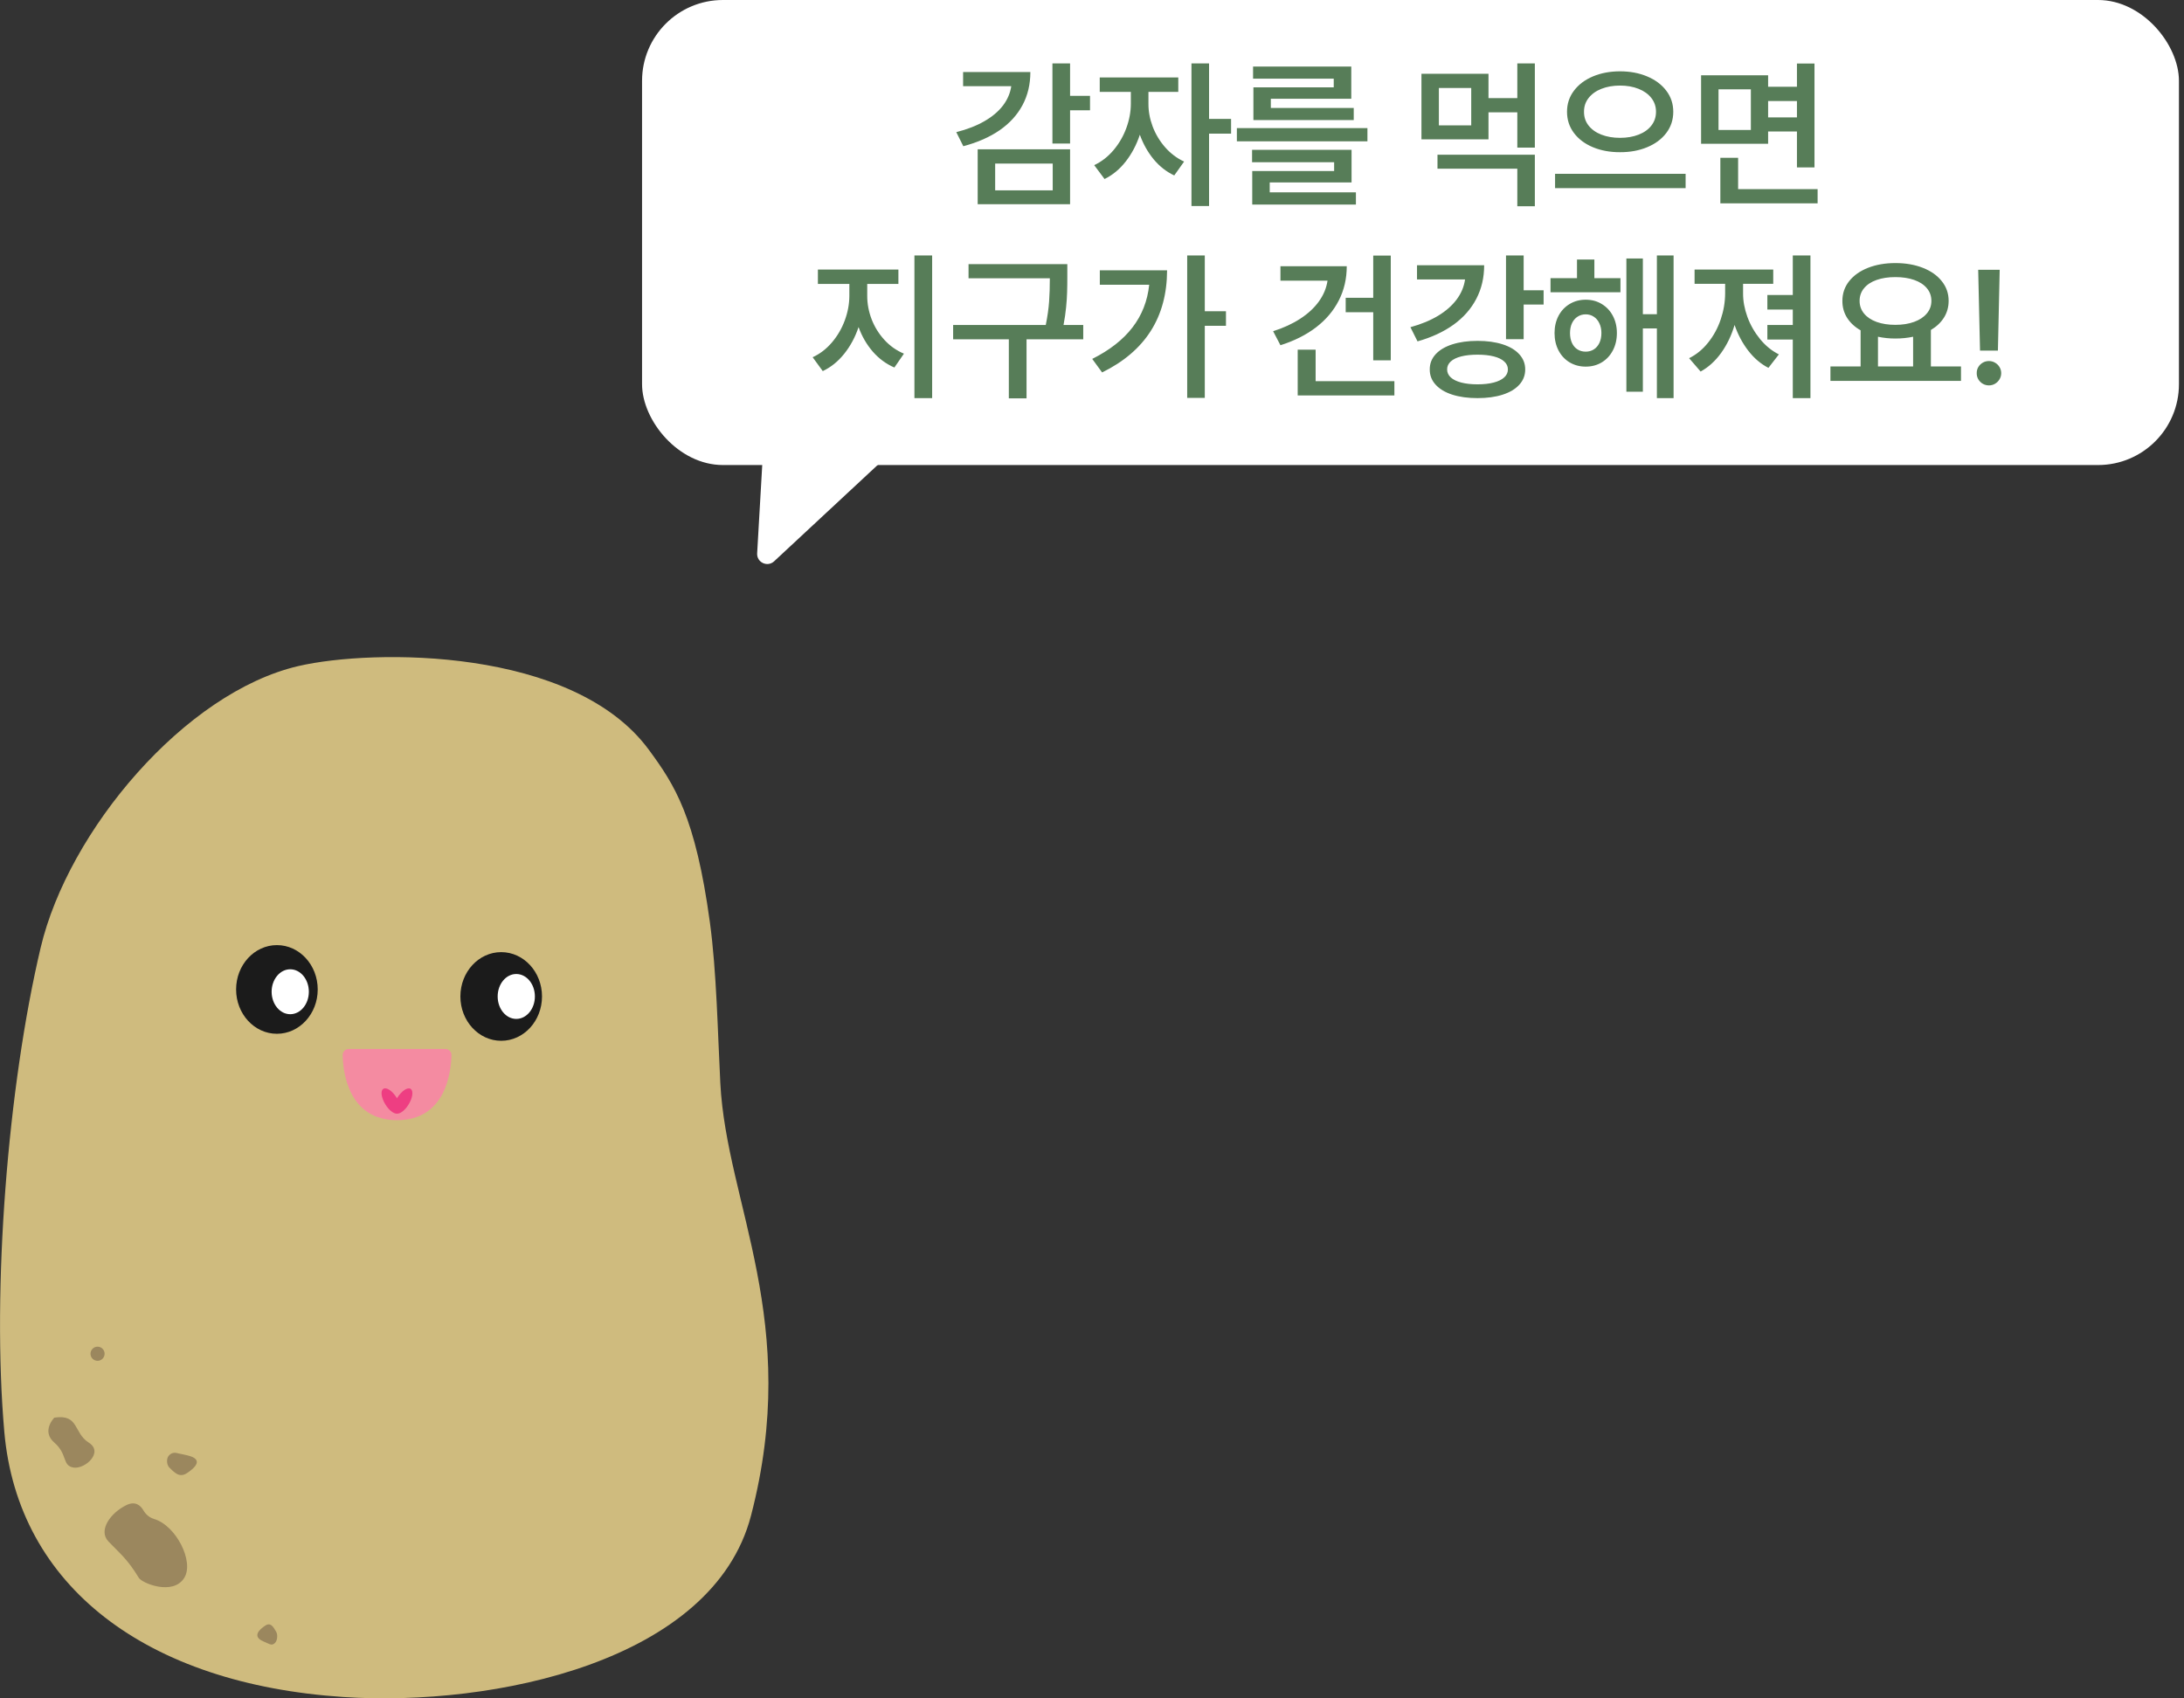 <svg width="216" height="168" viewBox="0 0 216 168" fill="none" xmlns="http://www.w3.org/2000/svg">
<rect x="0" y="0" width="216" height="168" fill="#333333" stroke="none"/>
<g clip-path="url(#clip0_1149_4159)">
<path d="M29.531 65.88C36.906 64.177 56.705 64.002 64.176 74.172C66.727 77.644 68.781 80.779 70.208 91.227C70.879 96.157 70.983 102.181 71.241 107.149C71.861 119.139 79.274 130.715 74.276 149.921C70.518 164.359 48.813 168.848 33.974 167.864C14.478 166.575 1.77 156.936 0.426 141.629C-0.814 127.515 0.762 107.499 4.023 93.734C6.761 82.165 18.282 68.484 29.531 65.88Z" fill="#CFBB7E"/>
<path d="M15.227 150.245C14.775 150.115 14.414 149.798 14.181 149.396C13.903 148.917 13.387 148.451 12.508 148.878C10.946 149.63 9.68 151.372 10.72 152.473C11.759 153.574 12.592 154.183 13.723 156.068C14.052 156.619 17.132 157.863 18.23 156.068C19.218 154.455 17.403 150.88 15.227 150.251V150.245Z" fill="#9B875E"/>
<path d="M5.373 140.23C5.373 140.23 4.049 141.558 5.373 142.698C6.697 143.838 6.128 144.978 7.265 145.166C8.401 145.354 10.293 143.651 8.776 142.698C7.258 141.746 7.833 139.855 5.373 140.23Z" fill="#9B875E"/>
<path d="M17.455 143.722C16.996 143.618 16.557 143.955 16.525 144.422C16.506 144.694 16.557 144.972 16.758 145.173C17.294 145.711 17.765 146.196 18.501 145.711C19.237 145.225 20.245 144.344 18.501 143.955L17.448 143.722H17.455Z" fill="#9B875E"/>
<path d="M26.696 162.643C26.993 162.773 27.322 162.514 27.393 162.106C27.432 161.873 27.432 161.62 27.322 161.426C27.025 160.907 26.767 160.441 26.218 160.81C25.669 161.179 24.907 161.86 26.024 162.352L26.696 162.65V162.643Z" fill="#9B875E"/>
<path d="M9.648 134.608C10.033 134.608 10.345 134.295 10.345 133.909C10.345 133.522 10.033 133.209 9.648 133.209C9.263 133.209 8.95 133.522 8.95 133.909C8.95 134.295 9.263 134.608 9.648 134.608Z" fill="#9B875E"/>
<path d="M34.477 103.762H44.054C44.383 103.762 44.655 104.034 44.648 104.364C44.609 106.068 44.08 110.803 39.269 110.803C34.458 110.803 33.922 106.068 33.89 104.364C33.883 104.034 34.154 103.762 34.484 103.762H34.477Z" fill="#F48BA1"/>
<path d="M40.612 107.706C40.309 107.518 39.721 107.907 39.301 108.574C39.282 108.6 39.275 108.626 39.263 108.659C39.25 108.633 39.237 108.607 39.224 108.574C38.804 107.901 38.216 107.512 37.913 107.706C37.609 107.894 37.706 108.594 38.126 109.267C38.481 109.837 38.946 110.174 39.263 110.161C39.585 110.174 40.05 109.837 40.399 109.267C40.819 108.594 40.909 107.901 40.612 107.706Z" fill="#EE3E82"/>
<path d="M27.387 102.259C29.616 102.259 31.423 100.296 31.423 97.874C31.423 95.452 29.616 93.488 27.387 93.488C25.158 93.488 23.351 95.452 23.351 97.874C23.351 100.296 25.158 102.259 27.387 102.259Z" fill="#1B1B1B"/>
<path d="M49.569 102.952C51.798 102.952 53.605 100.989 53.605 98.567C53.605 96.145 51.798 94.182 49.569 94.182C47.34 94.182 45.533 96.145 45.533 98.567C45.533 100.989 47.34 102.952 49.569 102.952Z" fill="#1B1B1B"/>
<path d="M28.704 100.323C29.721 100.323 30.545 99.328 30.545 98.101C30.545 96.874 29.721 95.879 28.704 95.879C27.688 95.879 26.864 96.874 26.864 98.101C26.864 99.328 27.688 100.323 28.704 100.323Z" fill="white"/>
<path d="M51.061 100.788C52.077 100.788 52.901 99.794 52.901 98.567C52.901 97.34 52.077 96.345 51.061 96.345C50.044 96.345 49.22 97.34 49.22 98.567C49.22 99.794 50.044 100.788 51.061 100.788Z" fill="white"/>
</g>
<rect x="63.5" width="152" height="46" rx="8" fill="white"/>
<path d="M105.832 9.481H107.804V10.912H105.832V14.199H104.086V6.271H105.832V9.481ZM94.578 13.072C95.653 12.799 96.58 12.438 97.357 11.989C98.138 11.54 98.751 11.022 99.197 10.437C99.642 9.847 99.915 9.21 100.014 8.525H95.252V7.127H101.904C101.904 8.343 101.644 9.435 101.125 10.403C100.609 11.368 99.858 12.193 98.871 12.879C97.884 13.56 96.685 14.088 95.274 14.464L94.578 13.072ZM96.694 14.768H105.832V20.199H96.694V14.768ZM104.114 18.829V16.182H98.423V18.829H104.114ZM113.583 10.276C113.579 11.013 113.717 11.757 113.997 12.508C114.281 13.26 114.69 13.943 115.224 14.558C115.761 15.173 116.389 15.648 117.108 15.983L116.135 17.354C115.362 16.993 114.682 16.46 114.097 15.757C113.515 15.05 113.06 14.239 112.732 13.326C112.404 14.32 111.938 15.204 111.334 15.978C110.73 16.748 110.032 17.324 109.24 17.707L108.218 16.337C108.944 15.995 109.581 15.499 110.13 14.851C110.679 14.199 111.1 13.472 111.395 12.668C111.69 11.866 111.839 11.068 111.842 10.276V9.088H108.765V7.663H116.533V9.088H113.583V10.276ZM117.837 6.271H119.577V11.762H121.754V13.221H119.577V20.381H117.837V6.271ZM135.24 13.978H122.328V12.674H135.24V13.978ZM123.831 14.823H133.671V18.044H125.577V19.028H134.102V20.232H123.847V16.917H131.947V16.05H123.831V14.823ZM123.93 6.586H133.643V9.768H125.687V10.68H133.886V11.879H123.963V8.641H131.908V7.779H123.93V6.586ZM151.798 20.403H150.064V16.685H142.169V15.304H151.798V20.403ZM140.583 7.298H147.213V9.707H150.064V6.271H151.798V14.602H150.064V11.111H147.213V13.784H140.583V7.298ZM145.506 12.403V8.702H142.307V12.403H145.506ZM160.223 7.055C161.21 7.055 162.103 7.223 162.903 7.558C163.706 7.893 164.337 8.365 164.798 8.972C165.258 9.576 165.488 10.271 165.488 11.055C165.488 11.847 165.258 12.547 164.798 13.155C164.337 13.762 163.706 14.232 162.903 14.563C162.103 14.895 161.21 15.059 160.223 15.055C159.236 15.059 158.343 14.895 157.544 14.563C156.748 14.232 156.122 13.762 155.665 13.155C155.208 12.547 154.98 11.847 154.98 11.055C154.98 10.271 155.208 9.576 155.665 8.972C156.122 8.365 156.748 7.893 157.544 7.558C158.343 7.223 159.236 7.055 160.223 7.055ZM153.798 17.193H166.709V18.608H153.798V17.193ZM156.66 11.055C156.656 11.575 156.807 12.03 157.113 12.42C157.418 12.81 157.842 13.111 158.383 13.32C158.925 13.53 159.538 13.635 160.223 13.635C160.908 13.635 161.52 13.53 162.057 13.32C162.599 13.111 163.021 12.81 163.323 12.42C163.628 12.03 163.781 11.575 163.781 11.055C163.781 10.54 163.628 10.087 163.323 9.696C163.017 9.302 162.593 8.998 162.052 8.785C161.514 8.571 160.905 8.464 160.223 8.464C159.542 8.464 158.928 8.571 158.383 8.785C157.842 8.998 157.418 9.302 157.113 9.696C156.807 10.087 156.656 10.54 156.66 11.055ZM174.869 8.58H177.72V6.282H179.455V16.558H177.72V13.005H174.869V14.221H168.239V7.448H174.869V8.58ZM173.162 12.856V8.834H169.963V12.856H173.162ZM170.145 15.608H171.902V18.707H179.764V20.116H170.145V15.608ZM177.72 11.613V9.994H174.869V11.613H177.72ZM85.77 29.276C85.77 30.053 85.915 30.823 86.206 31.586C86.501 32.344 86.923 33.024 87.472 33.624C88.02 34.221 88.663 34.674 89.4 34.983L88.455 36.354C87.637 36 86.925 35.475 86.317 34.779C85.713 34.079 85.245 33.271 84.913 32.354C84.582 33.344 84.111 34.223 83.499 34.989C82.891 35.751 82.182 36.324 81.372 36.707L80.372 35.337C81.094 35.005 81.729 34.517 82.278 33.873C82.827 33.228 83.251 32.503 83.549 31.696C83.847 30.89 83.998 30.083 84.002 29.276V28.088H80.891V26.663H88.853V28.088H85.77V29.276ZM90.438 25.271H92.19V39.381H90.438V25.271ZM105.559 27.387C105.559 27.983 105.552 28.499 105.537 28.934C105.526 29.365 105.493 29.855 105.438 30.403C105.386 30.948 105.301 31.53 105.184 32.149H107.134V33.563H101.526V39.403H99.775V33.563H94.266V32.149H103.427C103.6 31.291 103.71 30.514 103.758 29.818C103.806 29.122 103.83 28.357 103.83 27.525H95.791V26.127H105.559V27.387ZM119.155 30.785H121.249V32.227H119.155V39.359H117.415V25.271H119.155V30.785ZM108.023 35.503C109.743 34.641 111.069 33.604 112.001 32.392C112.936 31.18 113.489 29.772 113.658 28.166H108.774V26.735H115.426C115.415 31.372 113.273 34.74 109.001 36.84L108.023 35.503ZM137.548 35.641H135.814V30.884H133.09V29.459H135.814V25.282H137.548V35.641ZM125.913 32.762C126.926 32.442 127.815 32.033 128.581 31.536C129.351 31.039 129.968 30.47 130.432 29.829C130.896 29.188 131.184 28.499 131.294 27.762H126.637V26.337H133.195C133.195 27.567 132.933 28.694 132.41 29.718C131.887 30.742 131.136 31.63 130.156 32.381C129.176 33.129 128.003 33.718 126.637 34.149L125.913 32.762ZM128.344 34.586H130.117V37.707H137.907V39.116H128.344V34.586ZM150.691 28.713H152.664V30.127H150.691V33.553H148.946V25.271H150.691V28.713ZM139.492 32.365C140.553 32.074 141.47 31.694 142.244 31.227C143.017 30.755 143.627 30.217 144.073 29.613C144.522 29.006 144.796 28.348 144.896 27.641H140.144V26.238H146.785C146.785 27.464 146.526 28.573 146.006 29.564C145.491 30.554 144.741 31.405 143.758 32.116C142.774 32.823 141.586 33.374 140.194 33.768L139.492 32.365ZM141.404 36.541C141.4 35.971 141.594 35.471 141.984 35.044C142.375 34.617 142.927 34.289 143.642 34.061C144.356 33.832 145.185 33.718 146.128 33.718C147.074 33.718 147.903 33.832 148.614 34.061C149.325 34.289 149.874 34.617 150.26 35.044C150.651 35.471 150.846 35.971 150.846 36.541C150.846 37.123 150.651 37.628 150.26 38.055C149.874 38.483 149.325 38.81 148.614 39.039C147.907 39.267 147.078 39.381 146.128 39.381C145.181 39.381 144.351 39.267 143.636 39.039C142.925 38.81 142.375 38.481 141.984 38.05C141.594 37.623 141.4 37.12 141.404 36.541ZM143.122 36.541C143.122 36.847 143.242 37.111 143.481 37.331C143.721 37.553 144.067 37.722 144.52 37.84C144.973 37.958 145.509 38.017 146.128 38.017C146.747 38.017 147.281 37.958 147.73 37.84C148.183 37.722 148.529 37.553 148.769 37.331C149.012 37.111 149.133 36.847 149.133 36.541C149.133 36.236 149.012 35.974 148.769 35.757C148.529 35.536 148.183 35.368 147.73 35.254C147.281 35.14 146.747 35.083 146.128 35.083C145.509 35.083 144.973 35.14 144.52 35.254C144.067 35.368 143.721 35.536 143.481 35.757C143.242 35.974 143.122 36.236 143.122 36.541ZM160.265 28.912H153.348V27.514H155.967V25.674H157.685V27.514H160.265V28.912ZM153.746 32.945C153.746 32.311 153.877 31.744 154.138 31.243C154.403 30.742 154.77 30.352 155.238 30.072C155.709 29.788 156.24 29.646 156.829 29.646C157.422 29.646 157.95 29.788 158.415 30.072C158.882 30.352 159.249 30.742 159.514 31.243C159.779 31.744 159.912 32.311 159.912 32.945C159.912 33.586 159.779 34.158 159.514 34.663C159.249 35.168 158.882 35.562 158.415 35.845C157.95 36.125 157.422 36.265 156.829 36.265C156.24 36.265 155.709 36.125 155.238 35.845C154.77 35.562 154.403 35.168 154.138 34.663C153.877 34.158 153.746 33.586 153.746 32.945ZM155.276 32.945C155.276 33.317 155.341 33.643 155.47 33.923C155.599 34.203 155.781 34.416 156.017 34.563C156.252 34.711 156.523 34.785 156.829 34.785C157.127 34.785 157.394 34.711 157.63 34.563C157.866 34.413 158.05 34.199 158.182 33.923C158.315 33.643 158.381 33.317 158.381 32.945C158.381 32.58 158.313 32.258 158.177 31.978C158.044 31.694 157.86 31.477 157.624 31.326C157.392 31.171 157.127 31.094 156.829 31.094C156.527 31.094 156.258 31.171 156.022 31.326C155.787 31.477 155.602 31.692 155.47 31.972C155.341 32.252 155.276 32.576 155.276 32.945ZM160.851 25.569H162.481V31.083H163.868V25.271H165.52V39.381H163.868V32.486H162.481V38.746H160.851V25.569ZM179.055 39.381H177.309V33.586H174.795V32.149H177.309V30.619H174.795V29.182H177.309V25.271H179.055V39.381ZM167.055 35.431C167.777 35.074 168.407 34.556 168.944 33.879C169.486 33.201 169.898 32.438 170.182 31.591C170.469 30.744 170.615 29.888 170.618 29.022V28.072H167.596V26.663H175.375V28.072H172.392V29.022C172.388 29.77 172.53 30.541 172.817 31.337C173.108 32.133 173.523 32.862 174.06 33.525C174.598 34.188 175.222 34.698 175.933 35.055L174.9 36.387C174.149 36.004 173.484 35.438 172.906 34.691C172.331 33.943 171.88 33.094 171.552 32.144C171.246 33.179 170.804 34.099 170.226 34.906C169.648 35.709 168.97 36.324 168.193 36.751L167.055 35.431ZM193.944 37.674H181.032V36.249H184.016V32.674C183.441 32.346 182.995 31.934 182.679 31.436C182.365 30.936 182.211 30.378 182.214 29.762C182.214 29.026 182.437 28.376 182.883 27.812C183.332 27.245 183.955 26.805 184.75 26.492C185.546 26.179 186.448 26.022 187.458 26.022C188.467 26.022 189.371 26.179 190.17 26.492C190.969 26.805 191.594 27.245 192.043 27.812C192.496 28.376 192.723 29.026 192.723 29.762C192.723 30.366 192.57 30.915 192.264 31.409C191.958 31.899 191.526 32.309 190.966 32.641V36.249H193.944V37.674ZM183.916 29.762C183.916 30.238 184.063 30.656 184.358 31.017C184.653 31.374 185.067 31.65 185.601 31.845C186.139 32.037 186.758 32.133 187.458 32.133C188.154 32.133 188.771 32.035 189.308 31.84C189.846 31.645 190.264 31.368 190.562 31.011C190.865 30.654 191.016 30.238 191.016 29.762C191.016 29.28 190.866 28.862 190.568 28.508C190.27 28.151 189.852 27.878 189.314 27.691C188.776 27.503 188.157 27.409 187.458 27.409C186.754 27.409 186.135 27.503 185.601 27.691C185.067 27.878 184.653 28.151 184.358 28.508C184.063 28.862 183.916 29.28 183.916 29.762ZM189.209 36.249V33.309C188.66 33.427 188.076 33.486 187.458 33.486C186.853 33.486 186.279 33.427 185.734 33.309V36.249H189.209ZM197.595 34.68H195.827L195.645 26.685H197.772L197.595 34.68ZM195.501 36.912C195.497 36.694 195.549 36.494 195.656 36.309C195.766 36.125 195.914 35.98 196.098 35.873C196.286 35.766 196.49 35.713 196.711 35.713C196.925 35.713 197.124 35.766 197.308 35.873C197.496 35.98 197.645 36.125 197.755 36.309C197.866 36.494 197.921 36.694 197.921 36.912C197.921 37.129 197.866 37.331 197.755 37.519C197.645 37.703 197.496 37.851 197.308 37.961C197.124 38.068 196.925 38.121 196.711 38.121C196.49 38.121 196.286 38.068 196.098 37.961C195.914 37.851 195.766 37.703 195.656 37.519C195.549 37.331 195.497 37.129 195.501 36.912Z" fill="#577D58"/>
<path d="M76.562 55.522C75.903 56.136 74.831 55.632 74.883 54.733L75.724 40.137C75.765 39.43 76.507 38.988 77.148 39.289L87.01 43.926C87.651 44.227 87.784 45.081 87.266 45.563L76.562 55.522Z" fill="white"/>
<defs>
<clipPath id="clip0_1149_4159">
<rect width="76" height="103" fill="white" transform="translate(0 65)"/>
</clipPath>
</defs>
</svg>

